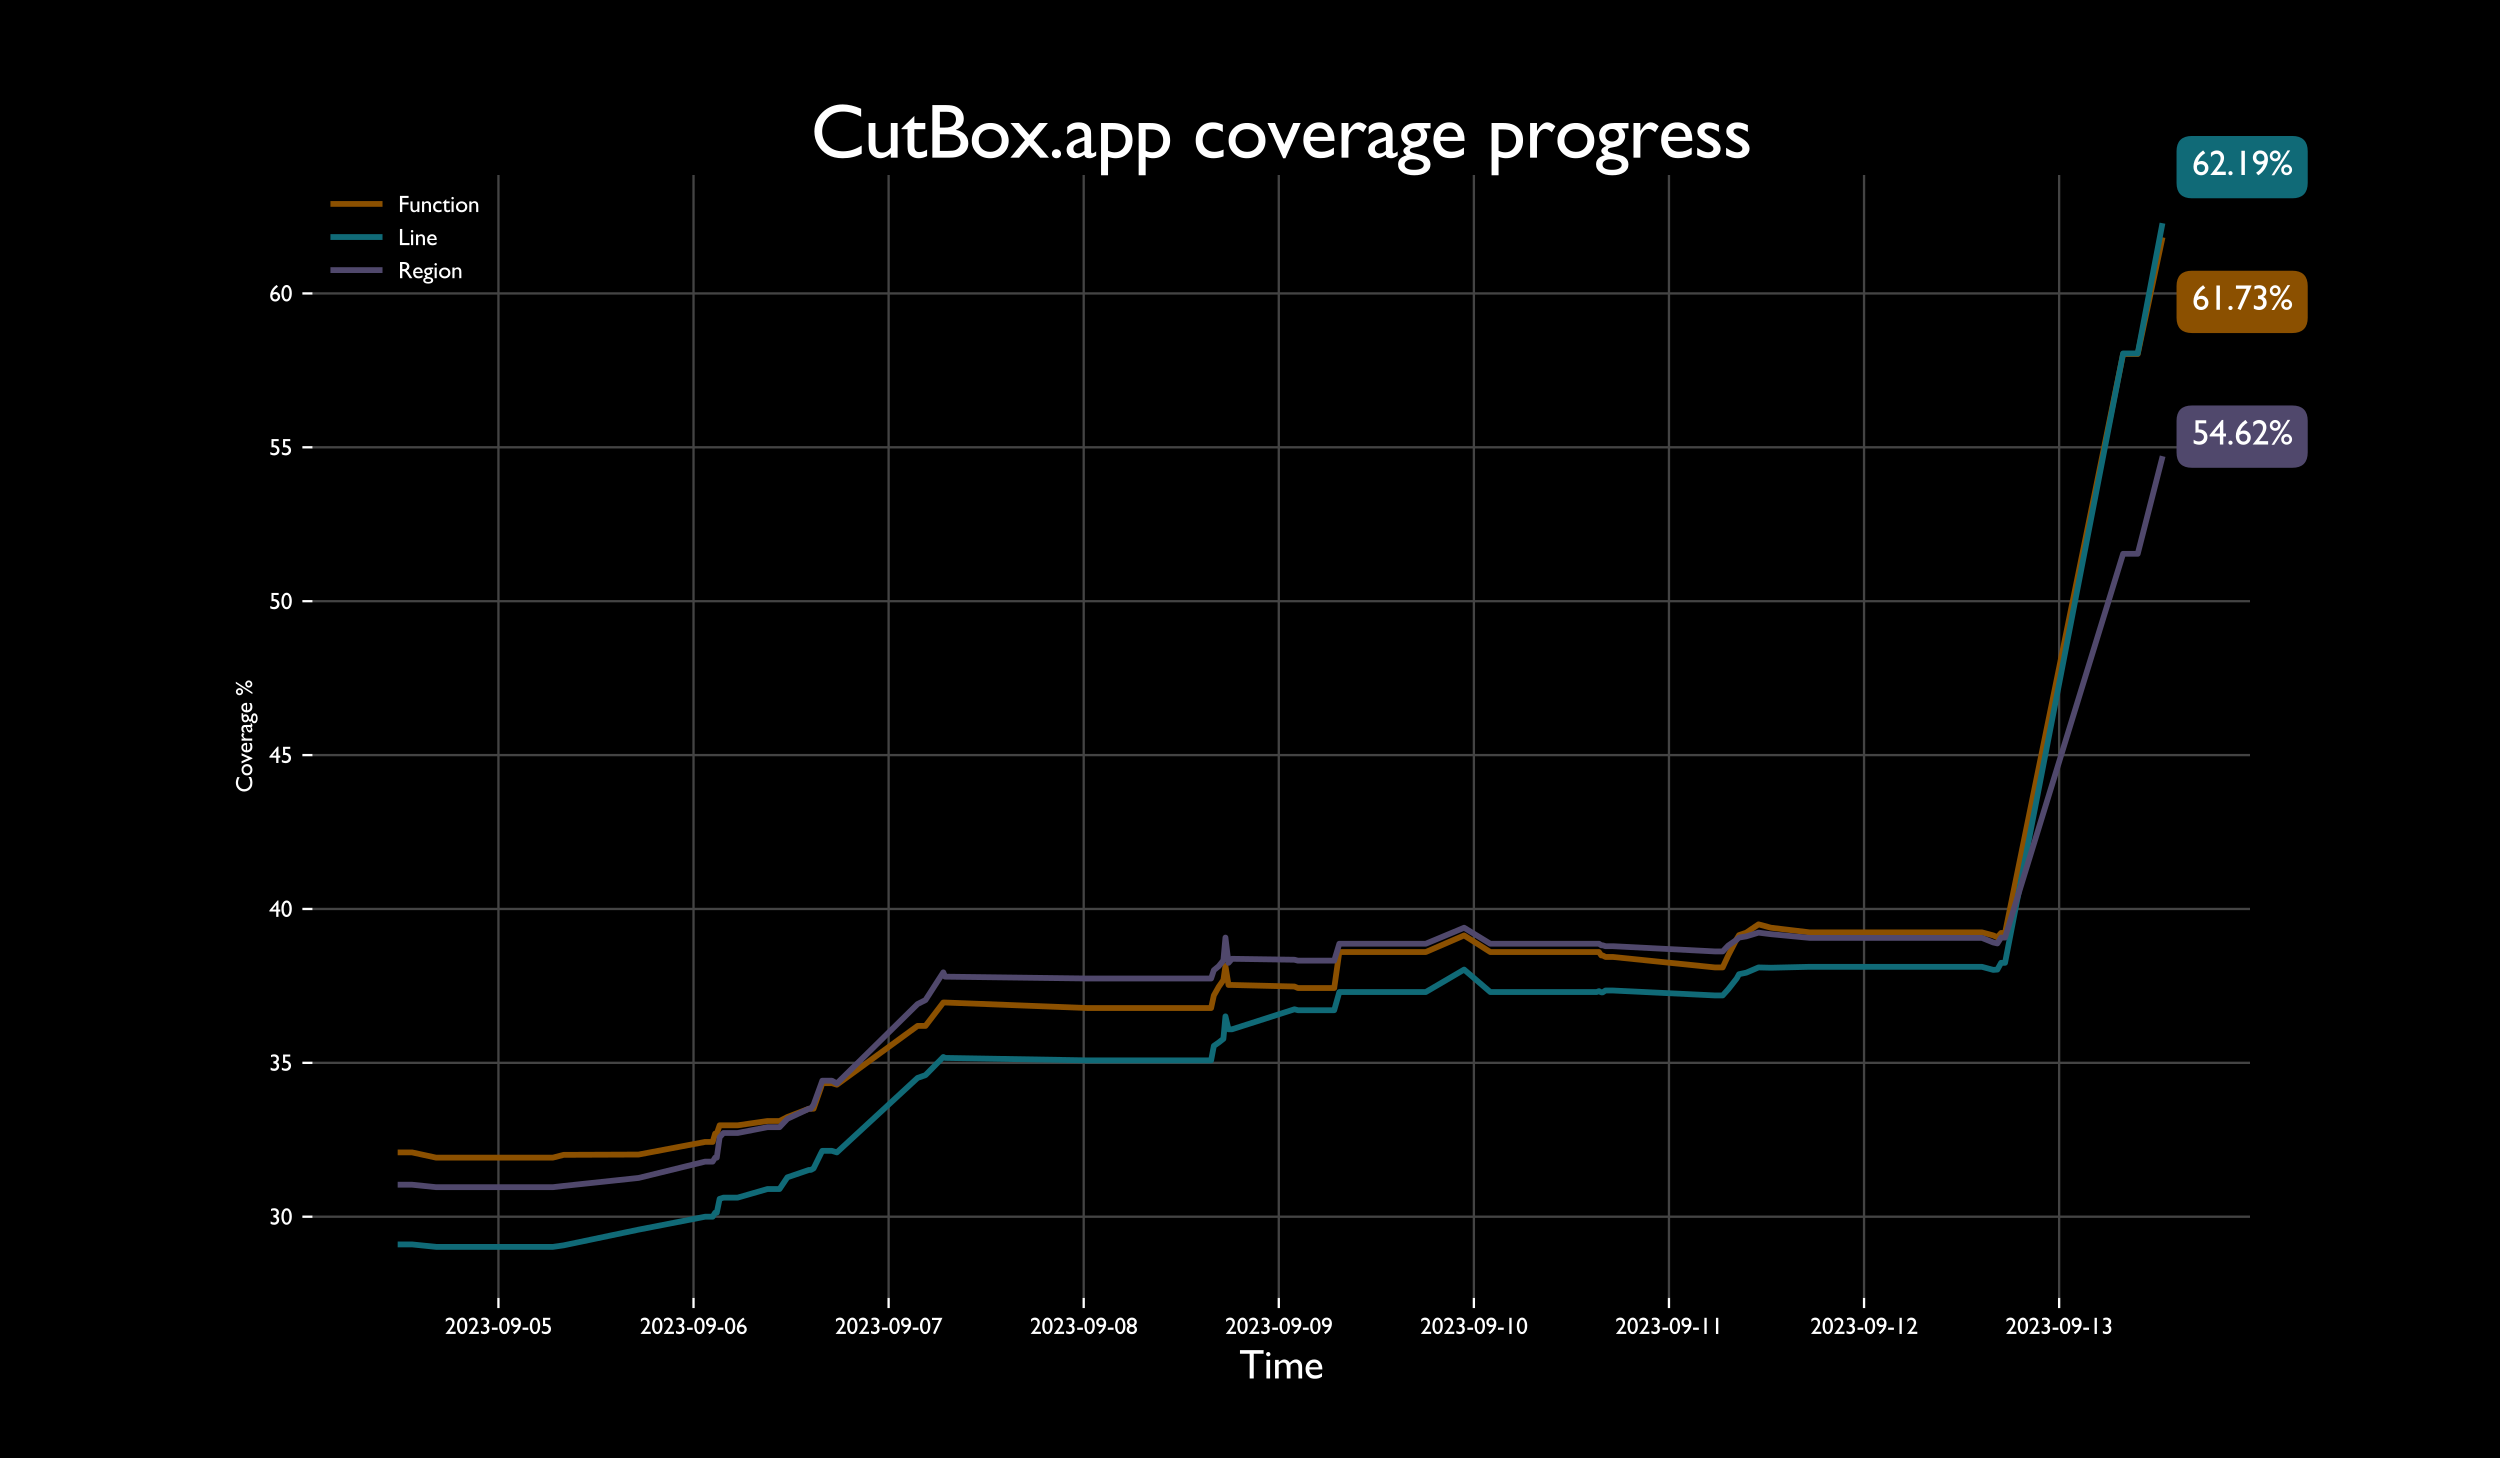 <?xml version="1.0" encoding="utf-8" standalone="no"?>
<!DOCTYPE svg PUBLIC "-//W3C//DTD SVG 1.1//EN"
  "http://www.w3.org/Graphics/SVG/1.1/DTD/svg11.dtd">
<svg xmlns:xlink="http://www.w3.org/1999/xlink" width="864pt" height="504pt" viewBox="0 0 864 504" xmlns="http://www.w3.org/2000/svg" version="1.1">
 <defs>
  <style type="text/css">*{stroke-linejoin: round; stroke-linecap: butt}</style>
 </defs>
 <g id="figure_1">
  <g id="patch_1">
   <path d="M 0 504 
L 864 504 
L 864 0 
L 0 0 
z
"/>
  </g>
  <g id="axes_1">
   <g id="matplotlib.axis_1">
    <g id="xtick_1">
     <g id="line2d_1">
      <path d="M 172.258 448.56 
L 172.258 60.48 
" clip-path="url(#p6d73b37e77)" style="fill: none; stroke: #444444; stroke-width: 0.8; stroke-linecap: square"/>
     </g>
     <g id="line2d_2">
      <defs>
       <path id="m89fe3d9ce2" d="M 0 0 
L 0 3.5 
" style="stroke: #ffffff; stroke-width: 0.8"/>
      </defs>
      <g>
       <use xlink:href="#m89fe3d9ce2" x="172.258" y="448.56" style="fill: #ffffff; stroke: #ffffff; stroke-width: 0.8"/>
      </g>
     </g>
     <g id="text_1">
      <!-- 2023-09-05 -->
      <g style="fill: #ffffff" transform="translate(153.672 461.017) scale(0.08 -0.08)">
       <defs>
        <path id="GillSans-32" d="M 1319 603 
L 2981 603 
L 2981 0 
L 219 0 
L 219 44 
L 481 353 
Q 1097 1116 1461 1647 
Q 1825 2178 1936 2450 
Q 2047 2722 2047 2988 
Q 2047 3356 1837 3579 
Q 1628 3803 1281 3803 
Q 1019 3803 764 3648 
Q 509 3494 306 3213 
L 306 4006 
Q 816 4422 1356 4422 
Q 1928 4422 2298 4040 
Q 2669 3659 2669 3072 
Q 2669 2809 2576 2511 
Q 2484 2213 2250 1823 
Q 2016 1434 1453 763 
L 1319 603 
z
" transform="scale(0.016)"/>
        <path id="GillSans-30" d="M 1625 4422 
Q 2225 4422 2617 3792 
Q 3009 3163 3009 2194 
Q 3009 1200 2617 578 
Q 2225 -44 1600 -44 
Q 966 -44 581 565 
Q 197 1175 197 2181 
Q 197 3175 594 3798 
Q 991 4422 1625 4422 
z
M 1631 3828 
L 1600 3828 
Q 1241 3828 1030 3386 
Q 819 2944 819 2188 
Q 819 1413 1025 972 
Q 1231 531 1594 531 
Q 1956 531 2165 972 
Q 2375 1413 2375 2169 
Q 2375 2928 2173 3378 
Q 1972 3828 1631 3828 
z
" transform="scale(0.016)"/>
        <path id="GillSans-33" d="M 1153 2541 
L 1191 2541 
Q 1600 2541 1814 2709 
Q 2028 2878 2028 3200 
Q 2028 3491 1820 3672 
Q 1613 3853 1275 3853 
Q 934 3853 519 3641 
L 519 4238 
Q 900 4428 1350 4428 
Q 1953 4428 2301 4112 
Q 2650 3797 2650 3250 
Q 2650 2919 2515 2692 
Q 2381 2466 2088 2303 
Q 2344 2203 2462 2058 
Q 2581 1913 2647 1706 
Q 2713 1500 2713 1269 
Q 2713 697 2331 323 
Q 1950 -50 1369 -50 
Q 872 -50 409 191 
L 409 872 
Q 903 563 1369 563 
Q 1684 563 1876 750 
Q 2069 938 2069 1247 
Q 2069 1506 1909 1700 
Q 1816 1809 1702 1861 
Q 1588 1913 1209 1959 
L 1153 1966 
L 1153 2541 
z
" transform="scale(0.016)"/>
        <path id="GillSans-2d" d="M 256 1722 
L 1813 1722 
L 1813 1113 
L 256 1113 
L 256 1722 
z
" transform="scale(0.016)"/>
        <path id="GillSans-39" d="M 1197 -50 
L 813 403 
Q 1297 709 1659 1145 
Q 2022 1581 2144 2041 
Q 1847 1856 1447 1856 
Q 947 1856 589 2228 
Q 231 2600 231 3122 
Q 231 3666 612 4044 
Q 994 4422 1544 4422 
Q 2163 4422 2556 3975 
Q 2950 3528 2950 2828 
Q 2950 2034 2456 1223 
Q 1963 413 1197 -50 
z
M 2266 2663 
Q 2303 2913 2303 2988 
Q 2303 3366 2092 3606 
Q 1881 3847 1550 3847 
Q 1247 3847 1048 3642 
Q 850 3438 850 3128 
Q 850 2844 1065 2637 
Q 1281 2431 1581 2431 
Q 1931 2431 2266 2663 
z
" transform="scale(0.016)"/>
        <path id="GillSans-35" d="M 647 4366 
L 2584 4366 
L 2584 3809 
L 1216 3809 
L 1216 2706 
Q 1281 2713 1350 2713 
Q 1984 2713 2393 2327 
Q 2803 1941 2803 1344 
Q 2803 728 2398 342 
Q 1994 -44 1350 -44 
Q 819 -44 319 213 
L 319 856 
Q 791 550 1241 550 
Q 1634 550 1901 779 
Q 2169 1009 2169 1344 
Q 2169 1691 1878 1923 
Q 1588 2156 1153 2156 
Q 781 2156 647 2094 
L 647 4366 
z
" transform="scale(0.016)"/>
       </defs>
       <use xlink:href="#GillSans-32"/>
       <use xlink:href="#GillSans-30" x="50"/>
       <use xlink:href="#GillSans-32" x="100"/>
       <use xlink:href="#GillSans-33" x="150"/>
       <use xlink:href="#GillSans-2d" x="200"/>
       <use xlink:href="#GillSans-30" x="232.324"/>
       <use xlink:href="#GillSans-39" x="282.324"/>
       <use xlink:href="#GillSans-2d" x="332.324"/>
       <use xlink:href="#GillSans-30" x="364.648"/>
       <use xlink:href="#GillSans-35" x="414.648"/>
      </g>
     </g>
    </g>
    <g id="xtick_2">
     <g id="line2d_3">
      <path d="M 239.681 448.56 
L 239.681 60.48 
" clip-path="url(#p6d73b37e77)" style="fill: none; stroke: #444444; stroke-width: 0.8; stroke-linecap: square"/>
     </g>
     <g id="line2d_4">
      <g>
       <use xlink:href="#m89fe3d9ce2" x="239.681" y="448.56" style="fill: #ffffff; stroke: #ffffff; stroke-width: 0.8"/>
      </g>
     </g>
     <g id="text_2">
      <!-- 2023-09-06 -->
      <g style="fill: #ffffff" transform="translate(221.095 461.017) scale(0.08 -0.08)">
       <defs>
        <path id="GillSans-36" d="M 1966 4378 
L 2028 4422 
L 2406 3944 
Q 1906 3622 1576 3240 
Q 1247 2859 1069 2344 
Q 1416 2522 1759 2522 
Q 2275 2522 2628 2156 
Q 2981 1791 2981 1259 
Q 2981 713 2597 331 
Q 2213 -50 1663 -50 
Q 1047 -50 667 383 
Q 288 816 288 1516 
Q 288 2041 483 2561 
Q 678 3081 1045 3536 
Q 1413 3991 1966 4378 
z
M 934 1697 
Q 909 1550 909 1369 
Q 909 1000 1123 762 
Q 1338 525 1672 525 
Q 1972 525 2167 728 
Q 2363 931 2363 1241 
Q 2363 1556 2155 1751 
Q 1947 1947 1606 1947 
Q 1431 1947 1289 1894 
Q 1147 1841 934 1697 
z
" transform="scale(0.016)"/>
       </defs>
       <use xlink:href="#GillSans-32"/>
       <use xlink:href="#GillSans-30" x="50"/>
       <use xlink:href="#GillSans-32" x="100"/>
       <use xlink:href="#GillSans-33" x="150"/>
       <use xlink:href="#GillSans-2d" x="200"/>
       <use xlink:href="#GillSans-30" x="232.324"/>
       <use xlink:href="#GillSans-39" x="282.324"/>
       <use xlink:href="#GillSans-2d" x="332.324"/>
       <use xlink:href="#GillSans-30" x="364.648"/>
       <use xlink:href="#GillSans-36" x="414.648"/>
      </g>
     </g>
    </g>
    <g id="xtick_3">
     <g id="line2d_5">
      <path d="M 307.104 448.56 
L 307.104 60.48 
" clip-path="url(#p6d73b37e77)" style="fill: none; stroke: #444444; stroke-width: 0.8; stroke-linecap: square"/>
     </g>
     <g id="line2d_6">
      <g>
       <use xlink:href="#m89fe3d9ce2" x="307.104" y="448.56" style="fill: #ffffff; stroke: #ffffff; stroke-width: 0.8"/>
      </g>
     </g>
     <g id="text_3">
      <!-- 2023-09-07 -->
      <g style="fill: #ffffff" transform="translate(288.517 461.017) scale(0.08 -0.08)">
       <defs>
        <path id="GillSans-37" d="M 313 4366 
L 3138 4366 
L 1159 -50 
L 603 184 
L 2203 3769 
L 313 3769 
L 313 4366 
z
" transform="scale(0.016)"/>
       </defs>
       <use xlink:href="#GillSans-32"/>
       <use xlink:href="#GillSans-30" x="50"/>
       <use xlink:href="#GillSans-32" x="100"/>
       <use xlink:href="#GillSans-33" x="150"/>
       <use xlink:href="#GillSans-2d" x="200"/>
       <use xlink:href="#GillSans-30" x="232.324"/>
       <use xlink:href="#GillSans-39" x="282.324"/>
       <use xlink:href="#GillSans-2d" x="332.324"/>
       <use xlink:href="#GillSans-30" x="364.648"/>
       <use xlink:href="#GillSans-37" x="414.648"/>
      </g>
     </g>
    </g>
    <g id="xtick_4">
     <g id="line2d_7">
      <path d="M 374.526 448.56 
L 374.526 60.48 
" clip-path="url(#p6d73b37e77)" style="fill: none; stroke: #444444; stroke-width: 0.8; stroke-linecap: square"/>
     </g>
     <g id="line2d_8">
      <g>
       <use xlink:href="#m89fe3d9ce2" x="374.526" y="448.56" style="fill: #ffffff; stroke: #ffffff; stroke-width: 0.8"/>
      </g>
     </g>
     <g id="text_4">
      <!-- 2023-09-08 -->
      <g style="fill: #ffffff" transform="translate(355.94 461.017) scale(0.08 -0.08)">
       <defs>
        <path id="GillSans-38" d="M 306 3194 
Q 306 3706 690 4064 
Q 1075 4422 1631 4422 
Q 2178 4422 2554 4067 
Q 2931 3713 2931 3194 
Q 2931 2609 2388 2228 
Q 2994 1878 2994 1197 
Q 2994 656 2600 303 
Q 2206 -50 1606 -50 
Q 1013 -50 609 311 
Q 206 672 206 1203 
Q 206 1869 825 2228 
Q 547 2453 426 2676 
Q 306 2900 306 3194 
z
M 2309 3175 
Q 2309 3459 2114 3643 
Q 1919 3828 1619 3828 
Q 1316 3828 1122 3647 
Q 928 3466 928 3181 
Q 928 2909 1133 2715 
Q 1338 2522 1625 2522 
Q 1909 2522 2109 2714 
Q 2309 2906 2309 3175 
z
M 2363 1172 
L 2363 1234 
Q 2363 1534 2148 1723 
Q 1934 1913 1594 1913 
Q 1259 1913 1048 1722 
Q 838 1531 838 1228 
Q 838 925 1053 734 
Q 1269 544 1613 544 
Q 1941 544 2152 719 
Q 2363 894 2363 1172 
z
" transform="scale(0.016)"/>
       </defs>
       <use xlink:href="#GillSans-32"/>
       <use xlink:href="#GillSans-30" x="50"/>
       <use xlink:href="#GillSans-32" x="100"/>
       <use xlink:href="#GillSans-33" x="150"/>
       <use xlink:href="#GillSans-2d" x="200"/>
       <use xlink:href="#GillSans-30" x="232.324"/>
       <use xlink:href="#GillSans-39" x="282.324"/>
       <use xlink:href="#GillSans-2d" x="332.324"/>
       <use xlink:href="#GillSans-30" x="364.648"/>
       <use xlink:href="#GillSans-38" x="414.648"/>
      </g>
     </g>
    </g>
    <g id="xtick_5">
     <g id="line2d_9">
      <path d="M 441.949 448.56 
L 441.949 60.48 
" clip-path="url(#p6d73b37e77)" style="fill: none; stroke: #444444; stroke-width: 0.8; stroke-linecap: square"/>
     </g>
     <g id="line2d_10">
      <g>
       <use xlink:href="#m89fe3d9ce2" x="441.949" y="448.56" style="fill: #ffffff; stroke: #ffffff; stroke-width: 0.8"/>
      </g>
     </g>
     <g id="text_5">
      <!-- 2023-09-09 -->
      <g style="fill: #ffffff" transform="translate(423.362 461.017) scale(0.08 -0.08)">
       <use xlink:href="#GillSans-32"/>
       <use xlink:href="#GillSans-30" x="50"/>
       <use xlink:href="#GillSans-32" x="100"/>
       <use xlink:href="#GillSans-33" x="150"/>
       <use xlink:href="#GillSans-2d" x="200"/>
       <use xlink:href="#GillSans-30" x="232.324"/>
       <use xlink:href="#GillSans-39" x="282.324"/>
       <use xlink:href="#GillSans-2d" x="332.324"/>
       <use xlink:href="#GillSans-30" x="364.648"/>
       <use xlink:href="#GillSans-39" x="414.648"/>
      </g>
     </g>
    </g>
    <g id="xtick_6">
     <g id="line2d_11">
      <path d="M 509.371 448.56 
L 509.371 60.48 
" clip-path="url(#p6d73b37e77)" style="fill: none; stroke: #444444; stroke-width: 0.8; stroke-linecap: square"/>
     </g>
     <g id="line2d_12">
      <g>
       <use xlink:href="#m89fe3d9ce2" x="509.371" y="448.56" style="fill: #ffffff; stroke: #ffffff; stroke-width: 0.8"/>
      </g>
     </g>
     <g id="text_6">
      <!-- 2023-09-10 -->
      <g style="fill: #ffffff" transform="translate(490.785 461.017) scale(0.08 -0.08)">
       <defs>
        <path id="GillSans-31" d="M 1294 4366 
L 1919 4366 
L 1919 0 
L 1294 0 
L 1294 4366 
z
" transform="scale(0.016)"/>
       </defs>
       <use xlink:href="#GillSans-32"/>
       <use xlink:href="#GillSans-30" x="50"/>
       <use xlink:href="#GillSans-32" x="100"/>
       <use xlink:href="#GillSans-33" x="150"/>
       <use xlink:href="#GillSans-2d" x="200"/>
       <use xlink:href="#GillSans-30" x="232.324"/>
       <use xlink:href="#GillSans-39" x="282.324"/>
       <use xlink:href="#GillSans-2d" x="332.324"/>
       <use xlink:href="#GillSans-31" x="364.648"/>
       <use xlink:href="#GillSans-30" x="414.648"/>
      </g>
     </g>
    </g>
    <g id="xtick_7">
     <g id="line2d_13">
      <path d="M 576.794 448.56 
L 576.794 60.48 
" clip-path="url(#p6d73b37e77)" style="fill: none; stroke: #444444; stroke-width: 0.8; stroke-linecap: square"/>
     </g>
     <g id="line2d_14">
      <g>
       <use xlink:href="#m89fe3d9ce2" x="576.794" y="448.56" style="fill: #ffffff; stroke: #ffffff; stroke-width: 0.8"/>
      </g>
     </g>
     <g id="text_7">
      <!-- 2023-09-11 -->
      <g style="fill: #ffffff" transform="translate(558.207 461.017) scale(0.08 -0.08)">
       <use xlink:href="#GillSans-32"/>
       <use xlink:href="#GillSans-30" x="50"/>
       <use xlink:href="#GillSans-32" x="100"/>
       <use xlink:href="#GillSans-33" x="150"/>
       <use xlink:href="#GillSans-2d" x="200"/>
       <use xlink:href="#GillSans-30" x="232.324"/>
       <use xlink:href="#GillSans-39" x="282.324"/>
       <use xlink:href="#GillSans-2d" x="332.324"/>
       <use xlink:href="#GillSans-31" x="364.648"/>
       <use xlink:href="#GillSans-31" x="414.648"/>
      </g>
     </g>
    </g>
    <g id="xtick_8">
     <g id="line2d_15">
      <path d="M 644.216 448.56 
L 644.216 60.48 
" clip-path="url(#p6d73b37e77)" style="fill: none; stroke: #444444; stroke-width: 0.8; stroke-linecap: square"/>
     </g>
     <g id="line2d_16">
      <g>
       <use xlink:href="#m89fe3d9ce2" x="644.216" y="448.56" style="fill: #ffffff; stroke: #ffffff; stroke-width: 0.8"/>
      </g>
     </g>
     <g id="text_8">
      <!-- 2023-09-12 -->
      <g style="fill: #ffffff" transform="translate(625.63 461.017) scale(0.08 -0.08)">
       <use xlink:href="#GillSans-32"/>
       <use xlink:href="#GillSans-30" x="50"/>
       <use xlink:href="#GillSans-32" x="100"/>
       <use xlink:href="#GillSans-33" x="150"/>
       <use xlink:href="#GillSans-2d" x="200"/>
       <use xlink:href="#GillSans-30" x="232.324"/>
       <use xlink:href="#GillSans-39" x="282.324"/>
       <use xlink:href="#GillSans-2d" x="332.324"/>
       <use xlink:href="#GillSans-31" x="364.648"/>
       <use xlink:href="#GillSans-32" x="414.648"/>
      </g>
     </g>
    </g>
    <g id="xtick_9">
     <g id="line2d_17">
      <path d="M 711.639 448.56 
L 711.639 60.48 
" clip-path="url(#p6d73b37e77)" style="fill: none; stroke: #444444; stroke-width: 0.8; stroke-linecap: square"/>
     </g>
     <g id="line2d_18">
      <g>
       <use xlink:href="#m89fe3d9ce2" x="711.639" y="448.56" style="fill: #ffffff; stroke: #ffffff; stroke-width: 0.8"/>
      </g>
     </g>
     <g id="text_9">
      <!-- 2023-09-13 -->
      <g style="fill: #ffffff" transform="translate(693.053 461.017) scale(0.08 -0.08)">
       <use xlink:href="#GillSans-32"/>
       <use xlink:href="#GillSans-30" x="50"/>
       <use xlink:href="#GillSans-32" x="100"/>
       <use xlink:href="#GillSans-33" x="150"/>
       <use xlink:href="#GillSans-2d" x="200"/>
       <use xlink:href="#GillSans-30" x="232.324"/>
       <use xlink:href="#GillSans-39" x="282.324"/>
       <use xlink:href="#GillSans-2d" x="332.324"/>
       <use xlink:href="#GillSans-31" x="364.648"/>
       <use xlink:href="#GillSans-33" x="414.648"/>
      </g>
     </g>
    </g>
    <g id="text_10">
     <!-- Time -->
     <g style="fill: #ffffff" transform="translate(428.287 476.401) scale(0.14 -0.14)">
      <defs>
       <path id="GillSans-54" d="M 109 4372 
L 3756 4372 
L 3756 3816 
L 2234 3816 
L 2234 0 
L 1606 0 
L 1606 3816 
L 109 3816 
L 109 4372 
z
" transform="scale(0.016)"/>
       <path id="GillSans-69" d="M 697 4084 
Q 838 4084 938 3987 
Q 1038 3891 1038 3750 
Q 1038 3613 938 3513 
Q 838 3413 697 3413 
Q 566 3413 466 3514 
Q 366 3616 366 3750 
Q 366 3881 466 3982 
Q 566 4084 697 4084 
z
M 416 2875 
L 984 2875 
L 984 0 
L 416 0 
L 416 2875 
z
" transform="scale(0.016)"/>
       <path id="GillSans-6d" d="M 2759 2088 
L 2759 0 
L 2188 0 
L 2188 1600 
Q 2188 2078 2059 2267 
Q 1931 2456 1613 2456 
Q 1434 2456 1286 2375 
Q 1138 2294 947 2088 
L 947 0 
L 378 0 
L 378 2875 
L 947 2875 
L 947 2497 
Q 1381 2931 1797 2931 
Q 2344 2931 2644 2413 
Q 3100 2938 3597 2938 
Q 4016 2938 4286 2631 
Q 4556 2325 4556 1697 
L 4556 0 
L 3988 0 
L 3988 1703 
Q 3988 2063 3841 2253 
Q 3694 2444 3419 2444 
Q 3066 2444 2759 2088 
z
" transform="scale(0.016)"/>
       <path id="GillSans-65" d="M 2853 1388 
L 831 1388 
Q 853 975 1108 731 
Q 1363 488 1766 488 
Q 2328 488 2803 838 
L 2803 281 
Q 2541 106 2283 31 
Q 2025 -44 1678 -44 
Q 1203 -44 909 153 
Q 616 350 439 683 
Q 263 1016 263 1453 
Q 263 2109 634 2520 
Q 1006 2931 1600 2931 
Q 2172 2931 2512 2531 
Q 2853 2131 2853 1459 
L 2853 1388 
z
M 844 1728 
L 2291 1728 
Q 2269 2069 2087 2253 
Q 1906 2438 1600 2438 
Q 1294 2438 1098 2253 
Q 903 2069 844 1728 
z
" transform="scale(0.016)"/>
      </defs>
      <use xlink:href="#GillSans-54"/>
      <use xlink:href="#GillSans-69" x="60.4"/>
      <use xlink:href="#GillSans-6d" x="82.324"/>
      <use xlink:href="#GillSans-65" x="159.424"/>
     </g>
    </g>
   </g>
   <g id="matplotlib.axis_2">
    <g id="ytick_1">
     <g id="line2d_19">
      <path d="M 108 420.497 
L 777.6 420.497 
" clip-path="url(#p6d73b37e77)" style="fill: none; stroke: #444444; stroke-width: 0.8; stroke-linecap: square"/>
     </g>
     <g id="line2d_20">
      <defs>
       <path id="m29cbecbe23" d="M 0 0 
L -3.5 0 
" style="stroke: #ffffff; stroke-width: 0.8"/>
      </defs>
      <g>
       <use xlink:href="#m29cbecbe23" x="108" y="420.497" style="fill: #ffffff; stroke: #ffffff; stroke-width: 0.8"/>
      </g>
     </g>
     <g id="text_11">
      <!-- 30 -->
      <g style="fill: #ffffff" transform="translate(93 423.225) scale(0.08 -0.08)">
       <use xlink:href="#GillSans-33"/>
       <use xlink:href="#GillSans-30" x="50"/>
      </g>
     </g>
    </g>
    <g id="ytick_2">
     <g id="line2d_21">
      <path d="M 108 367.316 
L 777.6 367.316 
" clip-path="url(#p6d73b37e77)" style="fill: none; stroke: #444444; stroke-width: 0.8; stroke-linecap: square"/>
     </g>
     <g id="line2d_22">
      <g>
       <use xlink:href="#m29cbecbe23" x="108" y="367.316" style="fill: #ffffff; stroke: #ffffff; stroke-width: 0.8"/>
      </g>
     </g>
     <g id="text_12">
      <!-- 35 -->
      <g style="fill: #ffffff" transform="translate(93 370.045) scale(0.08 -0.08)">
       <use xlink:href="#GillSans-33"/>
       <use xlink:href="#GillSans-35" x="50"/>
      </g>
     </g>
    </g>
    <g id="ytick_3">
     <g id="line2d_23">
      <path d="M 108 314.135 
L 777.6 314.135 
" clip-path="url(#p6d73b37e77)" style="fill: none; stroke: #444444; stroke-width: 0.8; stroke-linecap: square"/>
     </g>
     <g id="line2d_24">
      <g>
       <use xlink:href="#m29cbecbe23" x="108" y="314.135" style="fill: #ffffff; stroke: #ffffff; stroke-width: 0.8"/>
      </g>
     </g>
     <g id="text_13">
      <!-- 40 -->
      <g style="fill: #ffffff" transform="translate(93 316.864) scale(0.08 -0.08)">
       <defs>
        <path id="GillSans-34" d="M 2272 4422 
L 2528 4422 
L 2528 1972 
L 3016 1972 
L 3016 1441 
L 2528 1441 
L 2528 0 
L 1919 0 
L 1919 1441 
L 72 1441 
L 72 1709 
L 2272 4422 
z
M 1919 1972 
L 1919 3238 
L 909 1972 
L 1919 1972 
z
" transform="scale(0.016)"/>
       </defs>
       <use xlink:href="#GillSans-34"/>
       <use xlink:href="#GillSans-30" x="50"/>
      </g>
     </g>
    </g>
    <g id="ytick_4">
     <g id="line2d_25">
      <path d="M 108 260.955 
L 777.6 260.955 
" clip-path="url(#p6d73b37e77)" style="fill: none; stroke: #444444; stroke-width: 0.8; stroke-linecap: square"/>
     </g>
     <g id="line2d_26">
      <g>
       <use xlink:href="#m29cbecbe23" x="108" y="260.955" style="fill: #ffffff; stroke: #ffffff; stroke-width: 0.8"/>
      </g>
     </g>
     <g id="text_14">
      <!-- 45 -->
      <g style="fill: #ffffff" transform="translate(93 263.684) scale(0.08 -0.08)">
       <use xlink:href="#GillSans-34"/>
       <use xlink:href="#GillSans-35" x="50"/>
      </g>
     </g>
    </g>
    <g id="ytick_5">
     <g id="line2d_27">
      <path d="M 108 207.774 
L 777.6 207.774 
" clip-path="url(#p6d73b37e77)" style="fill: none; stroke: #444444; stroke-width: 0.8; stroke-linecap: square"/>
     </g>
     <g id="line2d_28">
      <g>
       <use xlink:href="#m29cbecbe23" x="108" y="207.774" style="fill: #ffffff; stroke: #ffffff; stroke-width: 0.8"/>
      </g>
     </g>
     <g id="text_15">
      <!-- 50 -->
      <g style="fill: #ffffff" transform="translate(93 210.503) scale(0.08 -0.08)">
       <use xlink:href="#GillSans-35"/>
       <use xlink:href="#GillSans-30" x="50"/>
      </g>
     </g>
    </g>
    <g id="ytick_6">
     <g id="line2d_29">
      <path d="M 108 154.594 
L 777.6 154.594 
" clip-path="url(#p6d73b37e77)" style="fill: none; stroke: #444444; stroke-width: 0.8; stroke-linecap: square"/>
     </g>
     <g id="line2d_30">
      <g>
       <use xlink:href="#m29cbecbe23" x="108" y="154.594" style="fill: #ffffff; stroke: #ffffff; stroke-width: 0.8"/>
      </g>
     </g>
     <g id="text_16">
      <!-- 55 -->
      <g style="fill: #ffffff" transform="translate(93 157.322) scale(0.08 -0.08)">
       <use xlink:href="#GillSans-35"/>
       <use xlink:href="#GillSans-35" x="50"/>
      </g>
     </g>
    </g>
    <g id="ytick_7">
     <g id="line2d_31">
      <path d="M 108 101.413 
L 777.6 101.413 
" clip-path="url(#p6d73b37e77)" style="fill: none; stroke: #444444; stroke-width: 0.8; stroke-linecap: square"/>
     </g>
     <g id="line2d_32">
      <g>
       <use xlink:href="#m29cbecbe23" x="108" y="101.413" style="fill: #ffffff; stroke: #ffffff; stroke-width: 0.8"/>
      </g>
     </g>
     <g id="text_17">
      <!-- 60 -->
      <g style="fill: #ffffff" transform="translate(93 104.142) scale(0.08 -0.08)">
       <use xlink:href="#GillSans-36"/>
       <use xlink:href="#GillSans-30" x="50"/>
      </g>
     </g>
    </g>
    <g id="text_18">
     <!-- Coverage % -->
     <g style="fill: #ffffff" transform="translate(87.168 273.955) rotate(-90) scale(0.08 -0.08)">
      <defs>
       <path id="GillSans-43" d="M 4244 1013 
L 4244 325 
Q 3556 -50 2656 -50 
Q 1925 -50 1415 244 
Q 906 538 609 1053 
Q 313 1569 313 2169 
Q 313 3122 992 3772 
Q 1672 4422 2669 4422 
Q 3356 4422 4197 4063 
L 4197 3391 
Q 3431 3828 2700 3828 
Q 1950 3828 1454 3354 
Q 959 2881 959 2169 
Q 959 1450 1446 987 
Q 1934 525 2694 525 
Q 3488 525 4244 1013 
z
" transform="scale(0.016)"/>
       <path id="GillSans-6f" d="M 1778 2881 
Q 2434 2881 2868 2457 
Q 3303 2034 3303 1394 
Q 3303 772 2862 361 
Q 2422 -50 1753 -50 
Q 1106 -50 672 367 
Q 238 784 238 1409 
Q 238 2041 677 2461 
Q 1116 2881 1778 2881 
z
M 1747 2369 
Q 1338 2369 1075 2100 
Q 813 1831 813 1416 
Q 813 1003 1081 742 
Q 1350 481 1772 481 
Q 2191 481 2458 745 
Q 2725 1009 2725 1422 
Q 2725 1831 2447 2100 
Q 2169 2369 1747 2369 
z
" transform="scale(0.016)"/>
       <path id="GillSans-76" d="M 2163 2875 
L 2778 2875 
L 1509 -50 
L 1319 -50 
L 19 2875 
L 641 2875 
L 1416 1106 
L 2163 2875 
z
" transform="scale(0.016)"/>
       <path id="GillSans-72" d="M 1013 2875 
L 1013 2216 
L 1044 2266 
Q 1456 2931 1869 2931 
Q 2191 2931 2541 2606 
L 2241 2106 
Q 1944 2388 1691 2388 
Q 1416 2388 1214 2125 
Q 1013 1863 1013 1503 
L 1013 0 
L 441 0 
L 441 2875 
L 1013 2875 
z
" transform="scale(0.016)"/>
       <path id="GillSans-61" d="M 2209 1728 
L 2209 506 
Q 2209 359 2309 359 
Q 2413 359 2631 513 
L 2631 166 
Q 2438 41 2320 -4 
Q 2203 -50 2075 -50 
Q 1709 -50 1644 238 
Q 1281 -44 872 -44 
Q 572 -44 372 154 
Q 172 353 172 653 
Q 172 925 367 1139 
Q 563 1353 922 1478 
L 1650 1728 
L 1650 1881 
Q 1650 2400 1131 2400 
Q 666 2400 225 1919 
L 225 2541 
Q 556 2931 1178 2931 
Q 1644 2931 1925 2688 
Q 2019 2609 2094 2479 
Q 2169 2350 2189 2220 
Q 2209 2091 2209 1728 
z
M 1650 569 
L 1650 1422 
L 1269 1275 
Q 978 1159 858 1042 
Q 738 925 738 750 
Q 738 572 852 459 
Q 966 347 1147 347 
Q 1419 347 1650 569 
z
" transform="scale(0.016)"/>
       <path id="GillSans-67" d="M 256 1881 
Q 256 2341 592 2608 
Q 928 2875 1509 2875 
L 2694 2875 
L 2694 2431 
L 2113 2431 
Q 2281 2259 2347 2118 
Q 2413 1978 2413 1797 
Q 2413 1572 2284 1355 
Q 2156 1138 1954 1022 
Q 1753 906 1294 838 
Q 972 791 972 616 
Q 972 516 1092 452 
Q 1213 388 1528 319 
Q 2056 203 2207 137 
Q 2359 72 2481 -50 
Q 2688 -256 2688 -569 
Q 2688 -978 2323 -1222 
Q 1959 -1466 1350 -1466 
Q 734 -1466 367 -1220 
Q 0 -975 0 -563 
Q 0 22 722 191 
Q 434 375 434 556 
Q 434 694 557 806 
Q 681 919 891 972 
Q 256 1253 256 1881 
z
M 1325 2381 
Q 1094 2381 931 2225 
Q 769 2069 769 1850 
Q 769 1628 928 1483 
Q 1088 1338 1331 1338 
Q 1572 1338 1733 1486 
Q 1894 1634 1894 1856 
Q 1894 2081 1731 2231 
Q 1569 2381 1325 2381 
z
M 1191 -134 
Q 903 -134 720 -256 
Q 538 -378 538 -569 
Q 538 -1013 1338 -1013 
Q 1716 -1013 1923 -902 
Q 2131 -791 2131 -588 
Q 2131 -388 1868 -261 
Q 1606 -134 1191 -134 
z
" transform="scale(0.016)"/>
       <path id="GillSans-20" transform="scale(0.016)"/>
       <path id="GillSans-25" d="M 3347 4428 
L 3825 4428 
L 953 -50 
L 472 -50 
L 3347 4428 
z
M 3191 1900 
Q 3591 1900 3878 1614 
Q 4166 1328 4166 928 
Q 4166 528 3880 248 
Q 3594 -31 3191 -31 
Q 2784 -31 2498 248 
Q 2213 528 2213 928 
Q 2213 1331 2500 1615 
Q 2788 1900 3191 1900 
z
M 3184 1428 
Q 2978 1428 2833 1281 
Q 2688 1134 2688 928 
Q 2688 719 2833 570 
Q 2978 422 3184 422 
Q 3397 422 3544 569 
Q 3691 716 3691 928 
Q 3691 1138 3544 1283 
Q 3397 1428 3184 1428 
z
M 1131 4416 
Q 1534 4416 1818 4128 
Q 2103 3841 2103 3438 
Q 2103 3038 1817 2750 
Q 1531 2463 1131 2463 
Q 731 2463 445 2750 
Q 159 3038 159 3438 
Q 159 3841 443 4128 
Q 728 4416 1131 4416 
z
M 1125 3944 
Q 916 3944 767 3795 
Q 619 3647 619 3438 
Q 619 3231 769 3084 
Q 919 2938 1125 2938 
Q 1334 2938 1482 3084 
Q 1631 3231 1631 3438 
Q 1631 3650 1484 3797 
Q 1338 3944 1125 3944 
z
" transform="scale(0.016)"/>
      </defs>
      <use xlink:href="#GillSans-43"/>
      <use xlink:href="#GillSans-6f" x="70.801"/>
      <use xlink:href="#GillSans-76" x="125.977"/>
      <use xlink:href="#GillSans-65" x="169.775"/>
      <use xlink:href="#GillSans-72" x="217.676"/>
      <use xlink:href="#GillSans-61" x="257.275"/>
      <use xlink:href="#GillSans-67" x="299.951"/>
      <use xlink:href="#GillSans-65" x="342.627"/>
      <use xlink:href="#GillSans-20" x="390.527"/>
      <use xlink:href="#GillSans-25" x="418.311"/>
     </g>
    </g>
   </g>
   <g id="line2d_33">
    <path d="M 138.436 398.267 
L 142.385 398.267 
L 150.68 400.075 
L 151.851 400.075 
L 152.836 400.075 
L 191.084 400.075 
L 194.795 399.118 
L 220.695 399.012 
L 243.677 394.651 
L 244.217 394.651 
L 246.291 394.651 
L 247.146 391.779 
L 247.72 391.779 
L 248.702 388.907 
L 250.025 388.907 
L 254.924 388.907 
L 265.256 387.418 
L 269.412 387.418 
L 272.114 386.036 
L 279.577 383.164 
L 280.219 383.164 
L 281.179 383.164 
L 283.734 375.825 
L 284.185 374.336 
L 287.513 374.336 
L 289.226 374.868 
L 317.105 354.553 
L 319.848 354.553 
L 326.01 346.469 
L 326.618 346.469 
L 376.027 348.384 
L 418.559 348.384 
L 419.506 344.023 
L 421.182 341.045 
L 422.806 338.705 
L 423.513 333.812 
L 424.573 340.407 
L 425.793 340.407 
L 447.361 340.938 
L 448.564 341.47 
L 461.102 341.47 
L 462.871 329.026 
L 492.745 329.026 
L 506.002 323.282 
L 515.048 329.026 
L 515.841 329.026 
L 521.206 329.026 
L 526.157 329.026 
L 529.564 329.026 
L 537.078 329.026 
L 538.702 329.026 
L 539.776 329.026 
L 540.554 329.026 
L 543.711 329.026 
L 547.22 329.026 
L 550.959 329.026 
L 551.812 329.026 
L 552.61 329.026 
L 553.4 330.196 
L 553.868 330.196 
L 554.865 330.728 
L 557.455 330.728 
L 592.668 334.344 
L 595.361 334.344 
L 597.281 330.196 
L 600.187 324.559 
L 601.015 323.176 
L 603.521 322.325 
L 607.745 319.453 
L 612.054 320.623 
L 625.399 322.219 
L 626.139 322.219 
L 626.946 322.219 
L 650.795 322.219 
L 651.845 322.219 
L 684.934 322.219 
L 688.885 323.282 
L 690.29 323.921 
L 691.583 322.432 
L 692.945 322.432 
L 733.742 122.366 
L 735.426 122.366 
L 738.797 122.366 
L 747.164 83.013 
" clip-path="url(#p6d73b37e77)" style="fill: none; stroke: #8b5000; stroke-width: 2; stroke-linecap: square"/>
   </g>
   <g id="line2d_34">
    <path d="M 138.436 430.069 
L 142.385 430.069 
L 150.68 430.92 
L 151.851 430.92 
L 152.836 430.92 
L 191.084 430.92 
L 194.795 430.388 
L 220.695 424.964 
L 243.677 420.497 
L 244.217 420.497 
L 246.291 420.497 
L 247.146 419.114 
L 247.72 419.114 
L 248.702 414.328 
L 250.025 413.902 
L 254.924 413.902 
L 265.256 410.924 
L 269.412 410.924 
L 272.114 406.882 
L 279.577 404.33 
L 280.219 404.33 
L 281.179 403.798 
L 283.734 398.586 
L 284.185 397.735 
L 287.513 397.735 
L 289.226 398.267 
L 317.105 372.528 
L 319.848 371.57 
L 326.01 365.295 
L 326.618 365.614 
L 376.027 366.465 
L 418.559 366.465 
L 419.506 361.466 
L 421.182 360.296 
L 422.806 359.02 
L 423.513 351.255 
L 424.573 355.723 
L 425.793 355.723 
L 447.361 348.809 
L 448.564 349.128 
L 461.102 349.128 
L 462.871 342.853 
L 492.745 342.853 
L 506.002 335.089 
L 515.048 342.853 
L 515.841 342.853 
L 521.206 342.853 
L 526.157 342.853 
L 529.564 342.853 
L 537.078 342.853 
L 538.702 342.853 
L 539.776 342.853 
L 540.554 342.853 
L 543.711 342.853 
L 547.22 342.853 
L 550.959 342.853 
L 551.812 342.853 
L 552.61 342.534 
L 553.4 342.959 
L 553.868 342.959 
L 554.865 342.321 
L 557.455 342.321 
L 592.668 344.023 
L 595.361 344.023 
L 597.281 341.896 
L 600.187 338.173 
L 601.015 336.684 
L 603.521 336.152 
L 607.745 334.344 
L 612.054 334.45 
L 625.399 334.131 
L 626.139 334.131 
L 626.946 334.131 
L 650.795 334.131 
L 651.845 334.131 
L 684.934 334.131 
L 688.885 335.195 
L 690.29 335.089 
L 691.583 332.749 
L 692.945 332.749 
L 733.742 122.154 
L 735.426 122.154 
L 738.797 122.154 
L 747.164 78.12 
" clip-path="url(#p6d73b37e77)" style="fill: none; stroke: #106a77; stroke-width: 2; stroke-linecap: square"/>
   </g>
   <g id="line2d_35">
    <path d="M 138.436 409.435 
L 142.385 409.435 
L 150.68 410.286 
L 151.851 410.286 
L 152.836 410.286 
L 191.084 410.286 
L 194.795 409.86 
L 220.695 407.095 
L 243.677 401.458 
L 244.217 401.458 
L 246.291 401.458 
L 247.146 400.075 
L 247.72 400.075 
L 248.702 393.055 
L 250.025 391.566 
L 254.924 391.566 
L 265.256 389.546 
L 269.412 389.546 
L 272.114 386.674 
L 279.577 383.164 
L 280.219 383.164 
L 281.179 381.781 
L 283.734 374.761 
L 284.185 373.485 
L 287.513 373.485 
L 289.226 374.442 
L 317.105 347.001 
L 319.848 345.618 
L 326.01 336.046 
L 326.618 337.535 
L 376.027 338.173 
L 418.559 338.173 
L 419.506 335.301 
L 421.182 333.919 
L 422.806 331.898 
L 423.513 324.027 
L 424.573 332.749 
L 425.793 331.366 
L 447.361 331.685 
L 448.564 332.004 
L 461.102 332.004 
L 462.871 326.154 
L 492.745 326.154 
L 506.002 320.623 
L 515.048 326.154 
L 515.841 326.154 
L 521.206 326.154 
L 526.157 326.154 
L 529.564 326.154 
L 537.078 326.154 
L 538.702 326.154 
L 539.776 326.154 
L 540.554 326.154 
L 543.711 326.154 
L 547.22 326.154 
L 550.959 326.154 
L 551.812 326.154 
L 552.61 326.154 
L 553.4 326.686 
L 553.868 326.686 
L 554.865 327.005 
L 557.455 327.005 
L 592.668 328.813 
L 595.361 328.813 
L 597.281 326.792 
L 600.187 324.772 
L 601.015 324.027 
L 603.521 323.602 
L 607.745 322.325 
L 612.054 322.857 
L 625.399 324.133 
L 626.139 324.133 
L 626.946 324.133 
L 650.795 324.133 
L 651.845 324.133 
L 684.934 324.133 
L 688.885 325.729 
L 690.29 326.048 
L 691.583 324.027 
L 692.945 324.027 
L 733.742 191.395 
L 735.426 191.395 
L 738.797 191.395 
L 747.164 158.635 
" clip-path="url(#p6d73b37e77)" style="fill: none; stroke: #50486c; stroke-width: 2; stroke-linecap: square"/>
   </g>
   <g id="text_19">
    <g id="patch_2">
     <path d="M 757.512 114.598 
L 792.252 114.598 
Q 797.052 114.598 797.052 109.798 
L 797.052 98.863 
Q 797.052 94.063 792.252 94.063 
L 757.512 94.063 
Q 752.712 94.063 752.712 98.863 
L 752.712 109.798 
Q 752.712 114.598 757.512 114.598 
z
" style="fill: #8b5000; stroke: #8b5000; stroke-linejoin: miter"/>
    </g>
    <!-- 61.73% -->
    <g style="fill: #ffffff" transform="translate(757.512 107.05) scale(0.12 -0.12)">
     <defs>
      <path id="GillSans-2e" d="M 697 697 
Q 856 697 968 587 
Q 1081 478 1081 319 
Q 1081 163 970 56 
Q 859 -50 697 -50 
Q 538 -50 428 56 
Q 319 163 319 319 
Q 319 478 428 587 
Q 538 697 697 697 
z
" transform="scale(0.016)"/>
     </defs>
     <use xlink:href="#GillSans-36"/>
     <use xlink:href="#GillSans-31" x="50"/>
     <use xlink:href="#GillSans-2e" x="100"/>
     <use xlink:href="#GillSans-37" x="121.924"/>
     <use xlink:href="#GillSans-33" x="171.924"/>
     <use xlink:href="#GillSans-25" x="221.924"/>
    </g>
   </g>
   <g id="text_20">
    <g id="patch_3">
     <path d="M 757.512 68.029 
L 792.252 68.029 
Q 797.052 68.029 797.052 63.229 
L 797.052 52.294 
Q 797.052 47.494 792.252 47.494 
L 757.512 47.494 
Q 752.712 47.494 752.712 52.294 
L 752.712 63.229 
Q 752.712 68.029 757.512 68.029 
z
" style="fill: #106a77; stroke: #106a77; stroke-linejoin: miter"/>
    </g>
    <!-- 62.19% -->
    <g style="fill: #ffffff" transform="translate(757.512 60.48) scale(0.12 -0.12)">
     <use xlink:href="#GillSans-36"/>
     <use xlink:href="#GillSans-32" x="50"/>
     <use xlink:href="#GillSans-2e" x="100"/>
     <use xlink:href="#GillSans-31" x="121.924"/>
     <use xlink:href="#GillSans-39" x="171.924"/>
     <use xlink:href="#GillSans-25" x="221.924"/>
    </g>
   </g>
   <g id="text_21">
    <g id="patch_4">
     <path d="M 757.512 161.168 
L 792.252 161.168 
Q 797.052 161.168 797.052 156.368 
L 797.052 145.433 
Q 797.052 140.633 792.252 140.633 
L 757.512 140.633 
Q 752.712 140.633 752.712 145.433 
L 752.712 156.368 
Q 752.712 161.168 757.512 161.168 
z
" style="fill: #50486c; stroke: #50486c; stroke-linejoin: miter"/>
    </g>
    <!-- 54.62% -->
    <g style="fill: #ffffff" transform="translate(757.512 153.619) scale(0.12 -0.12)">
     <use xlink:href="#GillSans-35"/>
     <use xlink:href="#GillSans-34" x="50"/>
     <use xlink:href="#GillSans-2e" x="100"/>
     <use xlink:href="#GillSans-36" x="121.924"/>
     <use xlink:href="#GillSans-32" x="171.924"/>
     <use xlink:href="#GillSans-25" x="221.924"/>
    </g>
   </g>
   <g id="text_22">
    <!-- CutBox.app coverage progress -->
    <g style="fill: #ffffff" transform="translate(280.152 54.48) scale(0.26 -0.26)">
     <defs>
      <path id="GillSans-75" d="M 2234 0 
L 2234 366 
Q 2053 169 1820 59 
Q 1588 -50 1356 -50 
Q 1084 -50 854 86 
Q 625 222 508 455 
Q 391 688 391 1228 
L 391 2875 
L 959 2875 
L 959 1234 
Q 959 781 1089 601 
Q 1219 422 1544 422 
Q 1950 422 2234 819 
L 2234 2875 
L 2803 2875 
L 2803 0 
L 2234 0 
z
" transform="scale(0.016)"/>
      <path id="GillSans-74" d="M 0 2419 
L 1069 3469 
L 1069 2875 
L 1978 2875 
L 1978 2363 
L 1069 2363 
L 1069 953 
Q 1069 459 1478 459 
Q 1784 459 2125 666 
L 2125 134 
Q 1797 -50 1409 -50 
Q 1019 -50 759 178 
Q 678 247 625 333 
Q 572 419 536 558 
Q 500 697 500 1088 
L 500 2363 
L 0 2363 
L 0 2419 
z
" transform="scale(0.016)"/>
      <path id="GillSans-42" d="M 1959 0 
L 481 0 
L 481 4366 
L 1625 4366 
Q 2166 4366 2469 4220 
Q 2772 4075 2931 3820 
Q 3091 3566 3091 3231 
Q 3091 2588 2425 2309 
Q 2903 2219 3186 1916 
Q 3469 1613 3469 1191 
Q 3469 856 3297 593 
Q 3125 331 2792 165 
Q 2459 0 1959 0 
z
M 1644 3809 
L 1106 3809 
L 1106 2497 
L 1522 2497 
Q 2022 2497 2233 2687 
Q 2444 2878 2444 3181 
Q 2444 3809 1644 3809 
z
M 1691 1941 
L 1106 1941 
L 1106 556 
L 1722 556 
Q 2234 556 2417 636 
Q 2600 716 2711 884 
Q 2822 1053 2822 1247 
Q 2822 1447 2705 1612 
Q 2588 1778 2372 1859 
Q 2156 1941 1691 1941 
z
" transform="scale(0.016)"/>
      <path id="GillSans-78" d="M 2388 2875 
L 3116 2875 
L 1931 1459 
L 3200 0 
L 2472 0 
L 1569 1031 
L 716 0 
L 0 0 
L 1209 1459 
L 0 2875 
L 716 2875 
L 1569 1888 
L 2388 2875 
z
" transform="scale(0.016)"/>
      <path id="GillSans-70" d="M 366 -1466 
L 366 2875 
L 1363 2875 
Q 2128 2875 2554 2494 
Q 2981 2113 2981 1428 
Q 2981 781 2579 365 
Q 2178 -50 1556 -50 
Q 1281 -50 947 72 
L 947 -1466 
L 366 -1466 
z
M 1350 2344 
L 947 2344 
L 947 575 
Q 1209 441 1497 441 
Q 1897 441 2151 719 
Q 2406 997 2406 1434 
Q 2406 1716 2286 1931 
Q 2166 2147 1958 2245 
Q 1750 2344 1350 2344 
z
" transform="scale(0.016)"/>
      <path id="GillSans-63" d="M 2559 672 
L 2559 109 
Q 2131 -50 1722 -50 
Q 1047 -50 645 350 
Q 244 750 244 1422 
Q 244 2100 634 2515 
Q 1025 2931 1663 2931 
Q 1884 2931 2061 2889 
Q 2238 2847 2497 2731 
L 2497 2125 
Q 2066 2400 1697 2400 
Q 1313 2400 1066 2129 
Q 819 1859 819 1441 
Q 819 1000 1086 740 
Q 1353 481 1806 481 
Q 2134 481 2559 672 
z
" transform="scale(0.016)"/>
      <path id="GillSans-73" d="M 263 206 
L 263 819 
Q 503 650 754 545 
Q 1006 441 1178 441 
Q 1356 441 1484 528 
Q 1613 616 1613 738 
Q 1613 863 1530 945 
Q 1447 1028 1172 1184 
Q 622 1491 451 1708 
Q 281 1925 281 2181 
Q 281 2513 539 2722 
Q 797 2931 1203 2931 
Q 1625 2931 2069 2694 
L 2069 2131 
Q 1563 2438 1241 2438 
Q 1075 2438 973 2367 
Q 872 2297 872 2181 
Q 872 2081 964 1990 
Q 1056 1900 1288 1772 
L 1491 1656 
Q 2209 1250 2209 756 
Q 2209 403 1932 176 
Q 1656 -50 1222 -50 
Q 966 -50 766 4 
Q 566 59 263 206 
z
" transform="scale(0.016)"/>
     </defs>
     <use xlink:href="#GillSans-43"/>
     <use xlink:href="#GillSans-75" x="70.801"/>
     <use xlink:href="#GillSans-74" x="120.801"/>
     <use xlink:href="#GillSans-42" x="154.102"/>
     <use xlink:href="#GillSans-6f" x="210.4"/>
     <use xlink:href="#GillSans-78" x="265.576"/>
     <use xlink:href="#GillSans-2e" x="315.576"/>
     <use xlink:href="#GillSans-61" x="337.5"/>
     <use xlink:href="#GillSans-70" x="380.176"/>
     <use xlink:href="#GillSans-70" x="430.176"/>
     <use xlink:href="#GillSans-20" x="480.176"/>
     <use xlink:href="#GillSans-63" x="507.959"/>
     <use xlink:href="#GillSans-6f" x="551.758"/>
     <use xlink:href="#GillSans-76" x="606.934"/>
     <use xlink:href="#GillSans-65" x="650.732"/>
     <use xlink:href="#GillSans-72" x="698.633"/>
     <use xlink:href="#GillSans-61" x="738.232"/>
     <use xlink:href="#GillSans-67" x="780.908"/>
     <use xlink:href="#GillSans-65" x="823.584"/>
     <use xlink:href="#GillSans-20" x="871.484"/>
     <use xlink:href="#GillSans-70" x="899.268"/>
     <use xlink:href="#GillSans-72" x="949.268"/>
     <use xlink:href="#GillSans-6f" x="988.867"/>
     <use xlink:href="#GillSans-67" x="1044.043"/>
     <use xlink:href="#GillSans-72" x="1086.719"/>
     <use xlink:href="#GillSans-65" x="1126.318"/>
     <use xlink:href="#GillSans-73" x="1174.219"/>
     <use xlink:href="#GillSans-73" x="1212.695"/>
    </g>
   </g>
   <g id="legend_1">
    <g id="line2d_36">
     <path d="M 115.2 70.48 
L 123.2 70.48 
L 131.2 70.48 
" style="fill: none; stroke: #8b5000; stroke-width: 2; stroke-linecap: square"/>
    </g>
    <g id="text_23">
     <!-- Function -->
     <g style="fill: #ffffff" transform="translate(137.6 73.28) scale(0.08 -0.08)">
      <defs>
       <path id="GillSans-46" d="M 488 4366 
L 2816 4366 
L 2816 3809 
L 1113 3809 
L 1113 2591 
L 2816 2591 
L 2816 2034 
L 1113 2034 
L 1113 0 
L 488 0 
L 488 4366 
z
" transform="scale(0.016)"/>
       <path id="GillSans-6e" d="M 972 2875 
L 972 2509 
Q 1353 2931 1838 2931 
Q 2106 2931 2337 2792 
Q 2569 2653 2689 2411 
Q 2809 2169 2809 1644 
L 2809 0 
L 2241 0 
L 2241 1638 
Q 2241 2078 2106 2267 
Q 1972 2456 1656 2456 
Q 1253 2456 972 2053 
L 972 0 
L 391 0 
L 391 2875 
L 972 2875 
z
" transform="scale(0.016)"/>
      </defs>
      <use xlink:href="#GillSans-46"/>
      <use xlink:href="#GillSans-75" x="46.924"/>
      <use xlink:href="#GillSans-6e" x="96.924"/>
      <use xlink:href="#GillSans-63" x="146.924"/>
      <use xlink:href="#GillSans-74" x="190.723"/>
      <use xlink:href="#GillSans-69" x="224.023"/>
      <use xlink:href="#GillSans-6f" x="245.947"/>
      <use xlink:href="#GillSans-6e" x="301.123"/>
     </g>
    </g>
    <g id="line2d_37">
     <path d="M 115.2 81.912 
L 123.2 81.912 
L 131.2 81.912 
" style="fill: none; stroke: #106a77; stroke-width: 2; stroke-linecap: square"/>
    </g>
    <g id="text_24">
     <!-- Line -->
     <g style="fill: #ffffff" transform="translate(137.6 84.713) scale(0.08 -0.08)">
      <defs>
       <path id="GillSans-4c" d="M 481 4366 
L 1106 4366 
L 1106 569 
L 3072 569 
L 3072 0 
L 481 0 
L 481 4366 
z
" transform="scale(0.016)"/>
      </defs>
      <use xlink:href="#GillSans-4c"/>
      <use xlink:href="#GillSans-69" x="49.023"/>
      <use xlink:href="#GillSans-6e" x="70.947"/>
      <use xlink:href="#GillSans-65" x="120.947"/>
     </g>
    </g>
    <g id="line2d_38">
     <path d="M 115.2 93.345 
L 123.2 93.345 
L 131.2 93.345 
" style="fill: none; stroke: #50486c; stroke-width: 2; stroke-linecap: square"/>
    </g>
    <g id="text_25">
     <!-- Region -->
     <g style="fill: #ffffff" transform="translate(137.6 96.145) scale(0.08 -0.08)">
      <defs>
       <path id="GillSans-52" d="M 500 0 
L 500 4366 
L 1594 4366 
Q 2256 4366 2645 4037 
Q 3034 3709 3034 3150 
Q 3034 2769 2843 2491 
Q 2653 2213 2297 2075 
Q 2506 1938 2706 1700 
Q 2906 1463 3269 872 
Q 3497 500 3634 313 
L 3866 0 
L 3122 0 
L 2931 288 
Q 2922 303 2894 341 
L 2772 513 
L 2578 831 
L 2369 1172 
Q 2175 1441 2014 1600 
Q 1853 1759 1723 1829 
Q 1594 1900 1288 1900 
L 1125 1900 
L 1125 0 
L 500 0 
z
M 1313 3834 
L 1125 3834 
L 1125 2456 
L 1363 2456 
Q 1838 2456 2014 2537 
Q 2191 2619 2289 2783 
Q 2388 2947 2388 3156 
Q 2388 3363 2278 3530 
Q 2169 3697 1970 3765 
Q 1772 3834 1313 3834 
z
" transform="scale(0.016)"/>
      </defs>
      <use xlink:href="#GillSans-52"/>
      <use xlink:href="#GillSans-65" x="60.4"/>
      <use xlink:href="#GillSans-67" x="108.301"/>
      <use xlink:href="#GillSans-69" x="150.977"/>
      <use xlink:href="#GillSans-6f" x="172.9"/>
      <use xlink:href="#GillSans-6e" x="228.076"/>
     </g>
    </g>
   </g>
  </g>
 </g>
 <defs>
  <clipPath id="p6d73b37e77">
   <rect x="108" y="60.48" width="669.6" height="388.08"/>
  </clipPath>
 </defs>
</svg>
